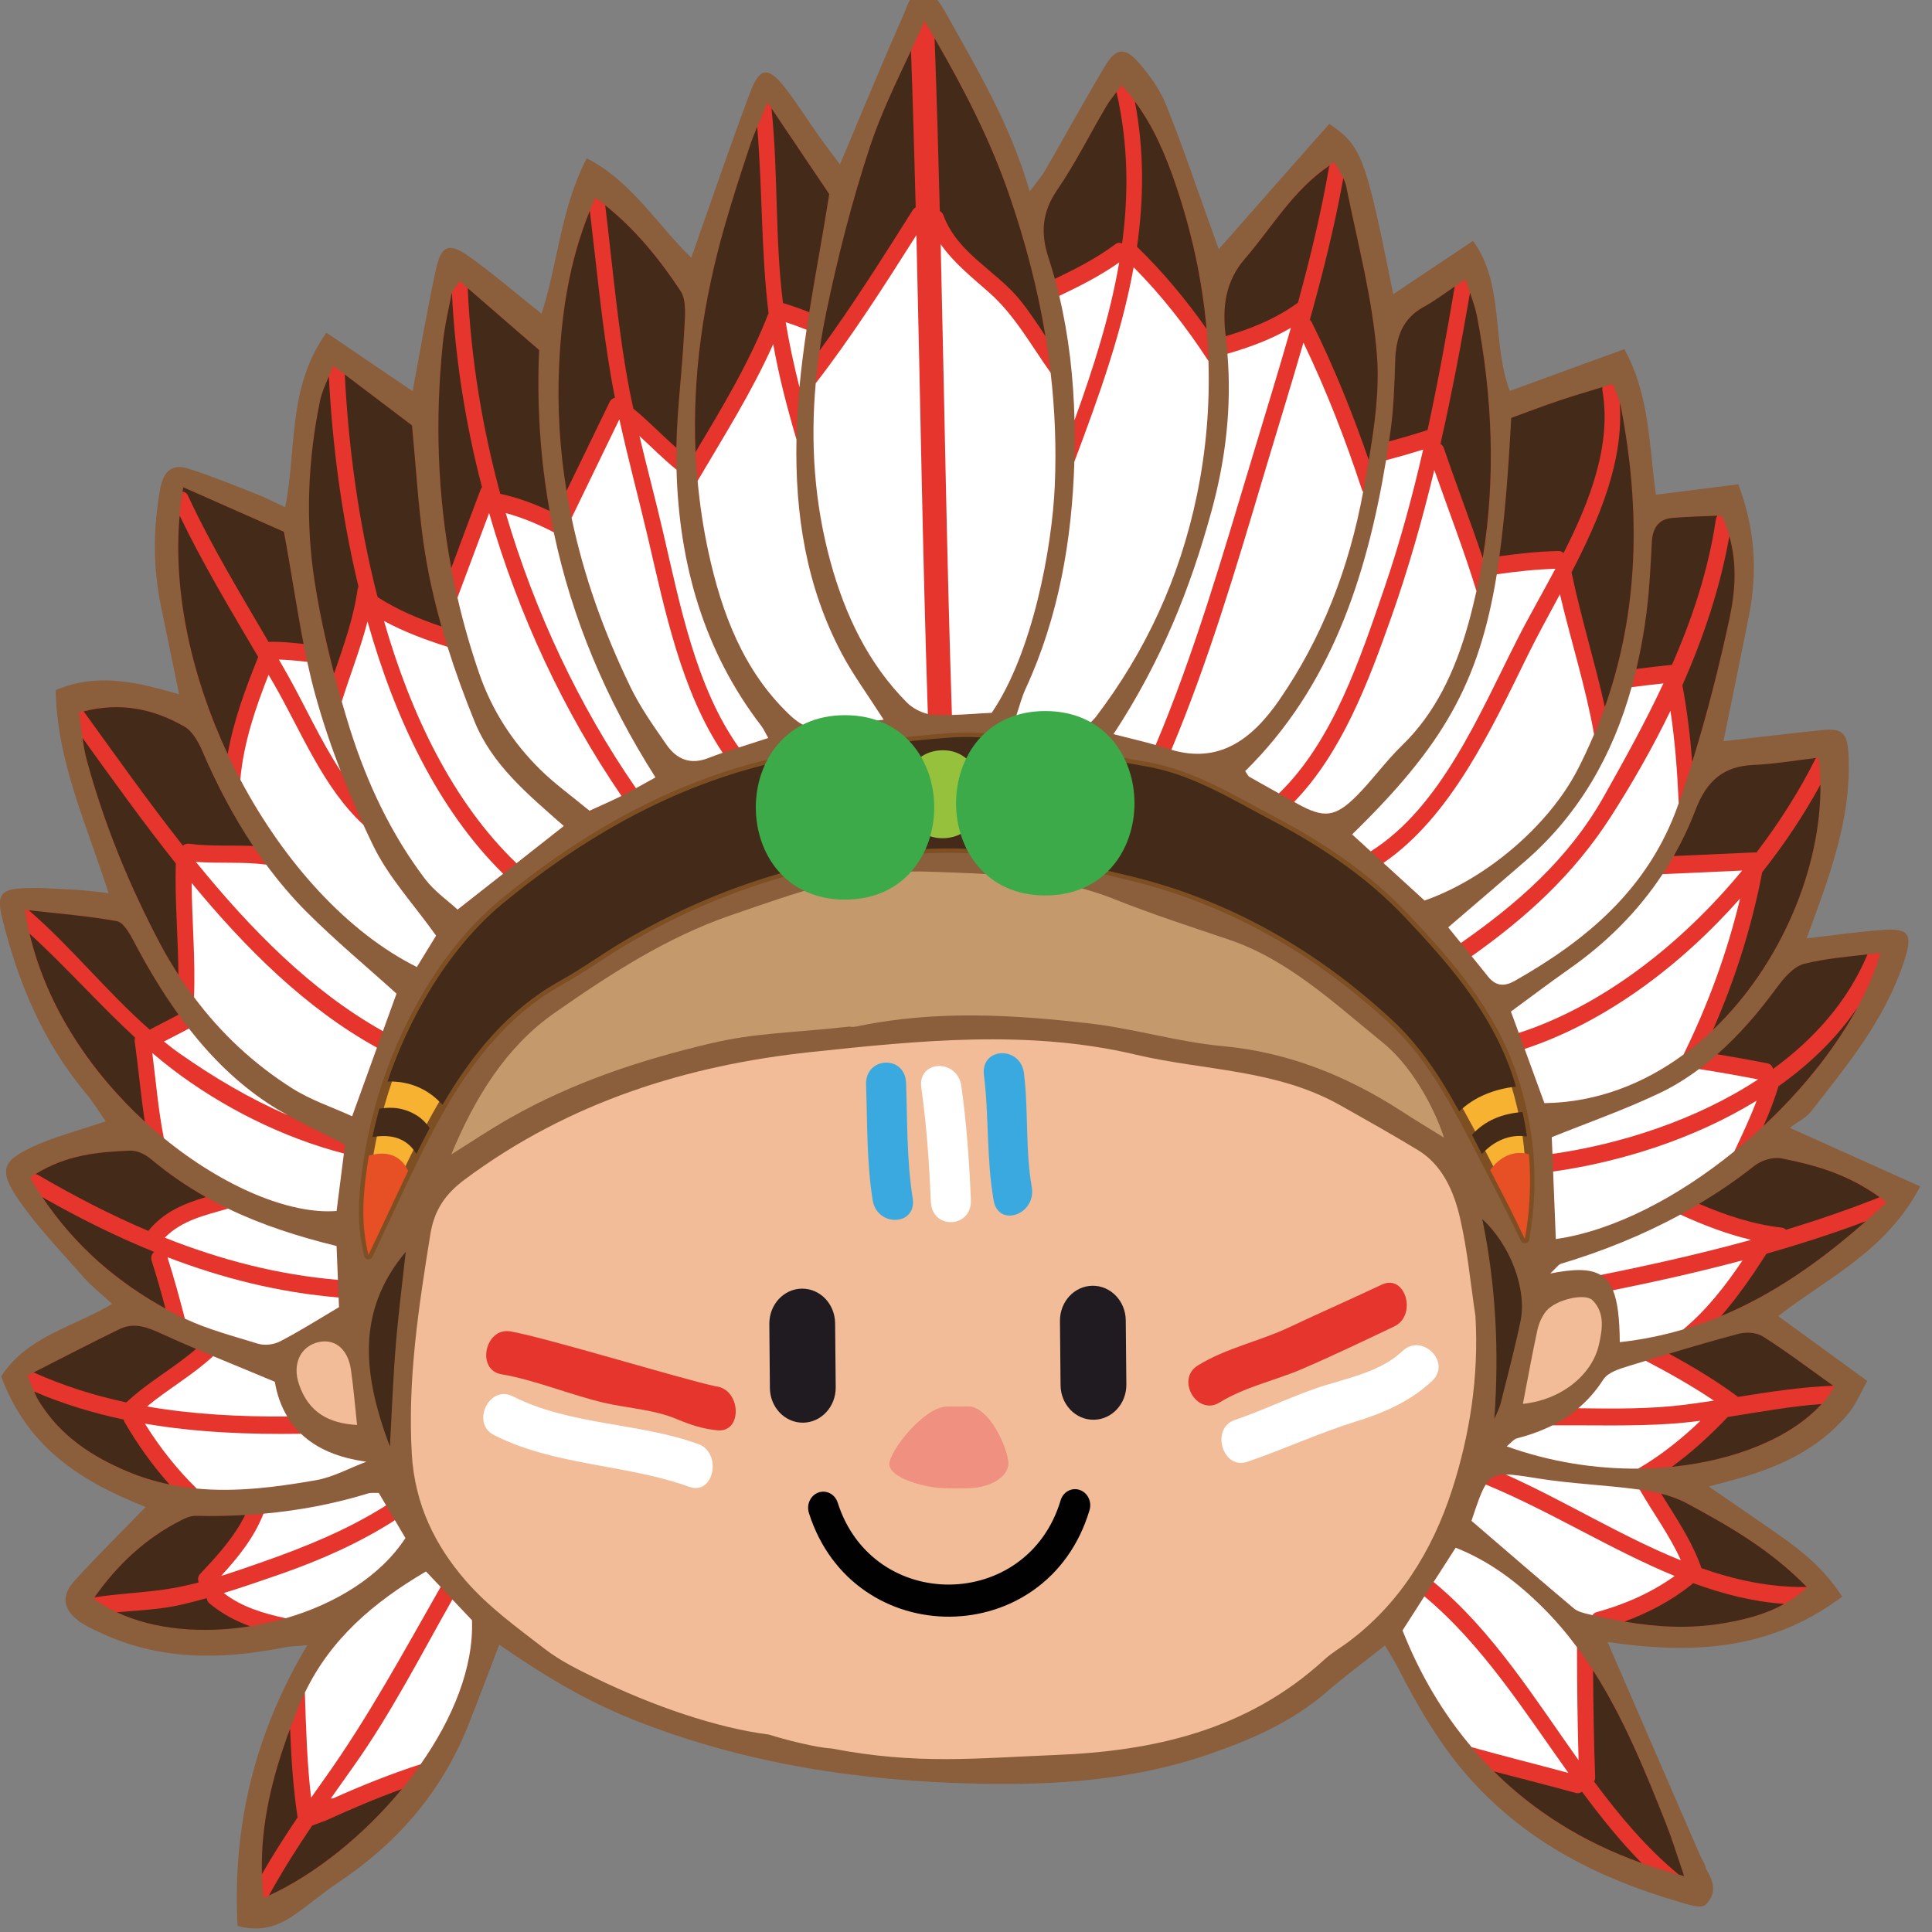 <?xml version="1.0" encoding="utf-8"?>
<!-- Generator: Adobe Illustrator 16.0.0, SVG Export Plug-In . SVG Version: 6.00 Build 0)  -->
<!DOCTYPE svg PUBLIC "-//W3C//DTD SVG 1.1//EN" "http://www.w3.org/Graphics/SVG/1.1/DTD/svg11.dtd">
<svg version="1.1" id="Layer_1" xmlns="http://www.w3.org/2000/svg" xmlns:xlink="http://www.w3.org/1999/xlink" x="0px" y="0px"
	 width="55px" height="55px" viewBox="0 0 55 55" enable-background="new 0 0 55 55" xml:space="preserve">
<rect x="0" y="0" width="55" height="55" fill="#808080" stroke="none"/>
<g>
	<path fill-rule="evenodd" clip-rule="evenodd" fill="#8B5E3C" d="M9.293,9.472c0.89,0.604,1.688,1.145,2.453,1.665
		c0.216-1.147,0.412-2.301,0.658-3.442c0.152-0.709,0.37-0.805,0.944-0.397c0.691,0.492,1.34,1.053,2.069,1.633
		c0.464-1.426,0.541-2.985,1.285-4.424c1.277,0.646,2.018,1.907,2.977,2.83c0.565-1.598,1.096-3.161,1.675-4.703
		c0.274-0.732,0.52-0.748,1.005-0.123c0.331,0.426,0.619,0.889,0.932,1.332c0.209,0.295,0.429,0.579,0.621,0.837
		c0.617-1.463,1.186-2.854,1.794-4.221c0.127-0.286,0.223-0.725,0.595-0.742c0.206-0.009,0.464,0.367,0.602,0.614
		c0.892,1.606,1.85,3.174,2.411,5.121c0.199-0.27,0.341-0.43,0.447-0.616c0.562-0.973,1.104-1.961,1.677-2.926
		c0.324-0.547,0.577-0.586,0.983-0.121c0.304,0.35,0.595,0.75,0.771,1.186c0.439,1.082,0.812,2.195,1.208,3.296
		c0.092,0.254,0.183,0.508,0.295,0.822c1.08-1.224,2.123-2.407,3.147-3.568c0.929,0.639,1.03,0.917,1.821,4.849
		c0.745-0.498,1.469-0.981,2.271-1.517c0.905,1.244,0.523,2.869,1.045,4.272c1.072-0.392,2.147-0.784,3.261-1.19
		c0.729,1.313,0.706,2.773,0.9,4.144c0.813-0.103,1.564-0.197,2.346-0.296c0.484,1.279,0.549,2.501,0.302,3.752
		c-0.231,1.159-0.471,2.315-0.725,3.561c0.968-0.11,1.869-0.218,2.772-0.313c0.643-0.068,0.767,0.076,0.792,0.795
		c0.054,1.509-0.386,2.893-0.879,4.263c-0.093,0.253-0.186,0.506-0.316,0.867c0.778-0.088,1.46-0.187,2.144-0.238
		c0.795-0.061,0.89,0.126,0.608,0.954c-0.557,1.648-1.615,2.914-2.629,4.215c-0.139,0.178-0.358,0.278-0.605,0.463
		c1.353,0.608,2.485,1.115,3.715,1.669c-0.979,1.853-2.614,2.582-4.044,3.691c0.838,0.61,1.632,1.188,2.537,1.848
		c-0.19,0.329-0.326,0.669-0.542,0.928c-0.776,0.938-1.791,1.434-2.878,1.774c-0.302,0.094-0.61,0.169-1.093,0.302
		c0.775,0.535,1.417,0.969,2.05,1.415c0.636,0.449,1.24,0.938,1.748,1.719c-2.109,1.585-4.384,1.625-6.68,1.292
		c0.889,2.047,1.763,4.063,2.636,6.077c0.056,0.128,0.151,0.248,0.163,0.379c0.263,0.406,0.274,0.724,0.031,0.983
		c-0.113,0.193-0.554,0.028-0.81-0.046c-2.216-0.651-4.26-1.645-5.914-3.476c-0.866-0.962-1.504-2.076-2.101-3.236
		c-0.091-0.177-0.199-0.343-0.342-0.584c-0.577,0.458-1.125,0.864-1.644,1.312c-0.992,0.857-2.118,1.351-3.323,1.771
		c-2.17,0.757-4.396,0.9-6.62,0.853c-3.349-0.073-6.649-0.559-9.843-1.835c-1.367-0.546-2.595-1.297-3.784-2.123
		c-0.298,0.777-0.582,1.547-0.886,2.305c-0.783,1.959-2.084,3.397-3.733,4.492c-0.433,0.288-0.832,0.64-1.264,0.93
		c-0.443,0.297-0.926,0.456-1.566,0.28c-0.149-2.85,0.486-5.474,1.984-7.991c-0.295,0.027-0.496,0.029-0.69,0.069
		c-1.784,0.353-3.546,0.369-5.251-0.449c-0.203-0.097-0.415-0.191-0.594-0.333c-0.421-0.328-0.469-0.707-0.092-1.121
		c0.646-0.71,1.329-1.381,2.027-2.1c-1.738-0.693-3.336-1.617-4.114-3.72c0.757-1.152,2.017-1.383,3.16-2.061
		c-0.313-0.291-0.588-0.505-0.818-0.766c-0.638-0.729-1.319-1.427-1.867-2.23c-0.529-0.779-0.446-1.06,0.34-1.44
		c0.659-0.317,1.375-0.494,2.162-0.764c-0.169-0.24-0.355-0.546-0.58-0.814c-1.192-1.431-1.918-3.124-2.369-4.975
		c-0.146-0.601-0.062-0.797,0.49-0.839c0.536-0.04,1.078,0.014,1.618,0.039c0.276,0.013,0.551,0.054,0.921,0.093
		c-0.626-1.965-1.471-3.745-1.504-5.778c1.19-0.507,2.302-0.231,3.513,0.119c-0.185-0.898-0.351-1.704-0.517-2.51
		c-0.228-1.11-0.225-2.214-0.023-3.333c0.1-0.553,0.375-0.72,0.811-0.58c0.642,0.206,1.269,0.462,1.899,0.709
		c0.266,0.104,0.521,0.237,0.849,0.388C8.454,12.794,8.173,11.028,9.293,9.472z"/>
	<g>
		<path fill-rule="evenodd" clip-rule="evenodd" fill="#442A18" d="M11.099,41.182c-0.776-2.066-0.959-3.862,0.451-5.544
			c-0.096,0.885-0.21,1.768-0.283,2.654C11.193,39.179,11.162,40.068,11.099,41.182z"/>
		<path fill-rule="evenodd" clip-rule="evenodd" fill="#442A18" d="M42.541,40.396c0.138-1.944,0.045-3.806-0.343-5.69
			c0.798,0.731,1.277,2.002,1.087,2.907c-0.163,0.778-0.365,1.548-0.56,2.318C42.686,40.091,42.604,40.24,42.541,40.396z"/>
	</g>
	<g>
		<g>
			<path fill-rule="evenodd" clip-rule="evenodd" fill="#F1BC97" d="M42.002,37.461c0.103,1.716-0.159,3.387-0.667,4.959
				c-0.567,1.754-1.532,3.284-2.991,4.352c-0.212,0.154-0.439,0.289-0.635,0.467c-2.218,2.038-4.906,2.613-7.66,2.722
				c-2.281,0.091-3.943,0.284-6.385-0.187c-0.437-0.022-1.35-0.258-1.777-0.395c-1.476-0.185-3.312-0.817-4.946-1.613
				c-0.486-0.237-0.995-0.485-1.433-0.825c-0.78-0.603-1.598-1.189-2.25-1.941c-0.86-0.991-1.453-2.16-1.536-3.621
				c-0.12-2.119,0.196-4.173,0.528-6.237c0.112-0.7,0.435-1.16,0.98-1.564c2.98-2.221,6.37-3.259,9.858-3.629
				c3.053-0.323,6.174-0.65,9.233,0.072c1.953,0.462,4.015,0.412,5.848,1.452c0.736,0.415,1.475,0.83,2.2,1.27
				c0.688,0.419,1.017,1.159,1.196,1.934C41.777,35.588,41.861,36.53,42.002,37.461z"/>
			<path fill-rule="evenodd" clip-rule="evenodd" fill="#F1BC97" d="M43.354,39.965c0.146-0.758,0.267-1.434,0.412-2.1
				c0.043-0.195,0.132-0.398,0.254-0.545c0.271-0.325,1.102-0.517,1.316-0.305c0.357,0.358,0.281,0.827,0.182,1.265
				C45.322,39.147,44.439,39.854,43.354,39.965z"/>
			<path fill-rule="evenodd" clip-rule="evenodd" fill="#F1BC97" d="M10.165,40.566c-0.801-0.044-1.384-0.355-1.656-1.165
				c-0.184-0.55,0.027-1.021,0.476-1.171c0.5-0.163,0.914,0.137,1.005,0.76C10.063,39.492,10.103,40.001,10.165,40.566z"/>
		</g>
		<g>
			<g>
				<path fill="#E6352C" d="M20.374,39.466c-0.979-0.21-4.868-1.398-5.845-1.564c-0.724-0.122-0.981,1.098-0.255,1.22l0,0
					c0.973,0.167,1.943,0.582,2.914,0.81c0.697,0.163,1.427,0.19,2.097,0.474c0.391,0.163,0.722,0.271,1.14,0.312
					C21.155,40.787,21.096,39.536,20.374,39.466"/>
			</g>
			<g>
				<path fill="#FFFFFF" d="M14.064,40.854c1.748,0.884,3.763,0.824,5.559,1.474c0.7,0.253,0.947-0.968,0.254-1.22
					c-1.694-0.613-3.636-0.527-5.281-1.359C13.929,39.41,13.396,40.516,14.064,40.854L14.064,40.854z"/>
			</g>
		</g>
		<g>
			<g>
				<path fill="#E6352C" d="M39.337,36.571c-0.875,0.412-1.759,0.801-2.633,1.213c-0.862,0.407-1.778,0.581-2.604,1.088
					c-0.641,0.396-0.022,1.448,0.617,1.055c0.729-0.449,1.562-0.619,2.337-0.949c0.885-0.38,1.761-0.802,2.633-1.215
					C40.355,37.449,40.013,36.252,39.337,36.571L39.337,36.571z"/>
			</g>
			<g>
				<path fill="#FFFFFF" d="M39.931,38.458c-0.594,0.562-1.455,0.749-2.19,0.974c-0.877,0.269-1.715,0.696-2.586,0.991
					c-0.702,0.236-0.353,1.431,0.351,1.192c1.04-0.354,2.04-0.821,3.089-1.146c0.799-0.248,1.544-0.565,2.179-1.162
					C41.328,38.781,40.481,37.938,39.931,38.458L39.931,38.458z"/>
			</g>
		</g>
		<g>
			<path fill="#FFFFFF" d="M26.228,30.968c0.152,1.074,0.226,2.157,0.271,3.244c0.034,0.807,1.172,0.755,1.14-0.05
				c-0.046-1.088-0.12-2.171-0.272-3.246C27.255,30.128,26.116,30.17,26.228,30.968L26.228,30.968z"/>
		</g>
		<g>
			<path fill="#39A9E0" d="M24.655,30.881c0.038,1.097,0.016,2.196,0.187,3.281c0.124,0.783,1.266,0.741,1.14-0.052
				c-0.171-1.086-0.15-2.184-0.188-3.28C25.766,30.023,24.627,30.075,24.655,30.881L24.655,30.881z"/>
		</g>
		<g>
			<path fill="#39A9E0" d="M28.011,30.605c0.147,1.188,0.069,2.386,0.276,3.568c0.138,0.788,1.222,0.401,1.085-0.383
				c-0.187-1.064-0.09-2.164-0.222-3.237C29.051,29.762,27.912,29.806,28.011,30.605L28.011,30.605z"/>
		</g>
	</g>
	<g>
		<path fill-rule="evenodd" clip-rule="evenodd" fill="#C49A6C" d="M12.847,32.865c0.682-1.649,1.576-3.077,2.943-4.032
			c1.582-1.106,3.205-2.156,5.005-2.774c1.816-0.624,3.643-1.308,5.583-1.246c1.809,0.059,3.626,0.097,5.368,0.793
			c1.068,0.426,2.16,0.778,3.247,1.146c1.686,0.572,3,1.816,4.38,2.935c0.736,0.598,1.396,1.676,1.736,2.7
			c-0.455-0.282-0.829-0.506-1.196-0.745c-1.583-1.026-3.259-1.691-5.114-1.862c-1.263-0.115-2.506-0.497-3.767-0.643
			c-2.186-0.254-4.378-0.38-6.561,0.067c-0.093,0.02-0.196,0.044-0.284,0.02c-1.668,0.186-2.652,0.173-3.942,0.476
			c-1.986,0.468-3.936,1.106-5.751,2.142C13.934,32.16,13.395,32.522,12.847,32.865z"/>
		<g>
			<g>
				<path fill-rule="evenodd" clip-rule="evenodd" fill="#E6352C" d="M26.321,0.597c0.985,1.671,1.814,3.23,2.401,4.931
					c0.925,2.671,1.429,5.428,1.306,8.293c-0.076,1.772-0.631,4.767-1.797,6.473c-0.532,0.024-1.103,0.089-1.67,0.056
					c-0.257-0.014-0.557-0.164-0.75-0.356c-1.083-1.09-1.752-2.472-2.169-3.996c-0.645-2.353-0.611-4.741-0.12-7.106
					c0.331-1.593,0.737-3.179,1.243-4.716C25.158,2.983,25.756,1.873,26.321,0.597z"/>
				<g>
					<path fill-rule="evenodd" clip-rule="evenodd" fill="#FFFFFF" d="M23.222,10.911c-0.153,1.699-0.041,3.403,0.421,5.087
						c0.417,1.523,1.086,2.905,2.169,3.996c0.156,0.158,0.384,0.281,0.602,0.332c-0.149-4.544-0.216-9.09-0.326-13.634
						C25.176,8.133,24.257,9.571,23.222,10.911z"/>
					<path fill-rule="evenodd" clip-rule="evenodd" fill="#FFFFFF" d="M28.18,8.347c-0.494-0.44-1.021-0.851-1.401-1.396
						c0.106,4.467,0.174,8.937,0.32,13.403c0.387-0.011,0.77-0.045,1.132-0.061c1.166-1.706,1.721-4.7,1.797-6.473
						c0.046-1.085,0.004-2.154-0.119-3.21C29.355,9.835,28.891,8.98,28.18,8.347z"/>
				</g>
				<g>
					<path fill-rule="evenodd" clip-rule="evenodd" fill="#442A18" d="M25.98,5.987c0.024-0.039,0.055-0.065,0.088-0.084
						c-0.038-1.487-0.081-2.974-0.134-4.46c-0.439,0.938-0.865,1.812-1.169,2.734c-0.506,1.537-0.912,3.123-1.243,4.716
						c-0.076,0.362-0.139,0.725-0.191,1.088C24.272,8.697,25.124,7.341,25.98,5.987z"/>
					<path fill-rule="evenodd" clip-rule="evenodd" fill="#442A18" d="M26.859,6.133c0.401,1.08,1.493,1.567,2.172,2.401
						c0.265,0.326,0.498,0.679,0.731,1.034c-0.227-1.37-0.581-2.716-1.04-4.041c-0.529-1.532-1.255-2.951-2.116-4.439
						c0.061,1.64,0.107,3.279,0.149,4.92C26.799,6.035,26.837,6.072,26.859,6.133z"/>
				</g>
			</g>
			<g>
				<path fill-rule="evenodd" clip-rule="evenodd" fill="#E6352C" d="M31.699,20.899c1.353-2.057,2.191-4.152,2.796-6.372
					c0.441-1.622,0.612-3.269,0.399-4.951c-0.106-0.832-0.013-1.566,0.547-2.212c0.802-0.926,1.417-2.056,2.548-2.75
					c0.118,0.237,0.287,0.452,0.336,0.694c0.32,1.601,0.751,3.194,0.874,4.814c0.094,1.226-0.149,2.501-0.363,3.729
					c-0.387,2.218-1.168,4.267-2.424,6.083c-0.821,1.188-1.796,1.85-3.205,1.367C32.757,21.149,32.289,21.055,31.699,20.899z"/>
				<g>
					<path fill-rule="evenodd" clip-rule="evenodd" fill="#442A18" d="M35.441,7.365c-0.558,0.644-0.652,1.376-0.547,2.206
						c0.724-0.216,1.428-0.494,2.057-0.957c0.347-1.269,0.657-2.549,0.883-3.85c0.005-0.021,0.013-0.036,0.021-0.055
						C36.812,5.407,36.21,6.477,35.441,7.365z"/>
					<path fill-rule="evenodd" clip-rule="evenodd" fill="#442A18" d="M37.343,9.173c0.63,1.267,1.157,2.579,1.623,3.923
						c0.168-0.99,0.308-1.998,0.233-2.973c-0.123-1.62-0.554-3.213-0.874-4.814c-0.016-0.081-0.048-0.158-0.084-0.234
						c-0.246,1.361-0.58,2.7-0.952,4.028C37.309,9.123,37.328,9.143,37.343,9.173z"/>
				</g>
				<g>
					<path fill-rule="evenodd" clip-rule="evenodd" fill="#FFFFFF" d="M34.942,10.07c0.125,1.51-0.048,2.995-0.447,4.457
						c-0.604,2.219-1.443,4.315-2.796,6.372c0.458,0.121,0.842,0.206,1.201,0.31c1.107-2.628,1.903-5.381,2.731-8.131
						c0.374-1.244,0.76-2.49,1.118-3.746C36.182,9.666,35.569,9.888,34.942,10.07z"/>
					<path fill-rule="evenodd" clip-rule="evenodd" fill="#FFFFFF" d="M38.77,13.937c-0.472-1.437-1.015-2.834-1.664-4.183
						c-0.376,1.301-0.779,2.593-1.163,3.885c-0.776,2.608-1.552,5.213-2.597,7.706c1.334,0.393,2.272-0.261,3.066-1.408
						c1.228-1.774,1.996-3.773,2.394-5.934C38.792,13.983,38.778,13.964,38.77,13.937z"/>
				</g>
			</g>
			<g>
				<path fill-rule="evenodd" clip-rule="evenodd" fill="#E6352C" d="M28.923,20.401c0.098-0.287,0.161-0.549,0.271-0.786
					c0.939-2.035,1.322-4.232,1.391-6.473c0.061-1.956-0.121-3.919-0.732-5.791c-0.235-0.721-0.188-1.315,0.246-1.946
					c0.515-0.751,0.928-1.586,1.395-2.378c0.115-0.197,0.269-0.37,0.436-0.6c0.767,0.823,1.192,1.814,1.532,2.806
					c0.984,2.88,1.235,5.854,0.612,8.867c-0.487,2.353-1.465,4.46-2.878,6.311c-0.125,0.164-0.361,0.344-0.53,0.326
					C30.105,20.677,29.554,20.531,28.923,20.401z"/>
				<g>
					<path fill-rule="evenodd" clip-rule="evenodd" fill="#442A18" d="M30.03,7.938c0.593-0.284,1.18-0.582,1.719-0.984
						c0.069-0.051,0.138-0.051,0.195-0.025c0.188-1.405,0.177-2.834-0.16-4.308c-0.111,0.142-0.21,0.268-0.291,0.406
						c-0.467,0.792-0.88,1.626-1.395,2.378c-0.434,0.631-0.481,1.225-0.246,1.946C29.917,7.546,29.976,7.741,30.03,7.938z"/>
					<path fill-rule="evenodd" clip-rule="evenodd" fill="#442A18" d="M32.368,7.025c0.002,0.001,0.002,0.001,0.003,0.002
						c0.729,0.706,1.382,1.492,1.976,2.332c-0.124-1.392-0.423-2.769-0.886-4.125c-0.278-0.814-0.619-1.626-1.154-2.346
						C32.578,4.308,32.562,5.681,32.368,7.025z"/>
				</g>
				<g>
					<path fill-rule="evenodd" clip-rule="evenodd" fill="#FFFFFF" d="M31.861,7.471c-0.54,0.381-1.12,0.673-1.707,0.953
						c0.276,1.16,0.406,2.348,0.435,3.54C31.125,10.479,31.603,8.989,31.861,7.471z"/>
					<path fill-rule="evenodd" clip-rule="evenodd" fill="#FFFFFF" d="M32.273,7.608c-0.341,1.877-1,3.706-1.688,5.534
						c-0.068,2.24-0.451,4.438-1.391,6.472c-0.11,0.237-0.174,0.5-0.271,0.786c0.631,0.13,1.183,0.276,1.742,0.336
						c0.169,0.019,0.405-0.162,0.53-0.326c1.413-1.851,2.391-3.958,2.878-6.311c0.266-1.282,0.37-2.559,0.329-3.822
						C33.775,9.312,33.07,8.412,32.273,7.608z"/>
				</g>
			</g>
			<g>
				<path fill-rule="evenodd" clip-rule="evenodd" fill="#E6352C" d="M40.555,25.637c-0.695-0.635-1.375-1.255-2.062-1.883
					c3.585-3.495,4.193-5.565,4.53-11.857c0.438-0.16,0.909-0.34,1.386-0.5c0.482-0.162,0.972-0.303,1.505-0.468
					c0.085,0.24,0.191,0.452,0.234,0.68c0.69,3.603,0.445,7.076-1.246,10.321C44.071,23.521,42.298,25.028,40.555,25.637z"/>
				<g>
					<path fill-rule="evenodd" clip-rule="evenodd" fill="#FFFFFF" d="M44.408,16.917c-0.324,0.605-0.649,1.191-0.924,1.753
						c-1.033,2.106-2.188,4.588-4.102,5.896c0.389,0.354,0.777,0.709,1.172,1.07c1.743-0.609,3.517-2.116,4.347-3.707
						c0.177-0.339,0.333-0.68,0.479-1.023C45.142,19.554,44.722,18.251,44.408,16.917z"/>
					<path fill-rule="evenodd" clip-rule="evenodd" fill="#FFFFFF" d="M42.611,16.348c-0.508,3.125-1.549,4.898-4.119,7.406
						c0.178,0.162,0.353,0.323,0.529,0.483c2.001-1.257,3.096-3.912,4.172-6.031c0.317-0.626,0.708-1.304,1.086-2.014
						C43.719,16.208,43.164,16.27,42.611,16.348z"/>
				</g>
				<g>
					<path fill-rule="evenodd" clip-rule="evenodd" fill="#442A18" d="M45.687,20.126c0.963-2.718,1.024-5.575,0.461-8.518
						c-0.009-0.048-0.023-0.095-0.036-0.141c0.116,1.669-0.583,3.3-1.373,4.826C45.007,17.585,45.402,18.84,45.687,20.126z"/>
					<path fill-rule="evenodd" clip-rule="evenodd" fill="#442A18" d="M44.365,15.686c0.062-0.001,0.109,0.023,0.146,0.058
						c0.751-1.477,1.368-3.072,1.108-4.619c-0.008-0.038-0.007-0.074,0.001-0.106c-0.422,0.128-0.82,0.247-1.213,0.378
						c-0.477,0.16-0.947,0.34-1.386,0.5c-0.082,1.538-0.182,2.822-0.336,3.938C43.243,15.758,43.803,15.698,44.365,15.686z"/>
				</g>
			</g>
			<g>
				<path fill-rule="evenodd" clip-rule="evenodd" fill="#E6352C" d="M9.485,10.412c0.823,0.624,1.572,1.19,2.244,1.7
					c0.114,1.197,0.175,2.279,0.327,3.345c0.251,1.767,0.791,3.452,1.451,5.076c0.505,1.243,1.5,2.062,2.543,2.982
					c-0.994,0.783-1.958,1.541-3.023,2.378c-0.275-0.254-0.658-0.517-0.931-0.878c-0.962-1.273-1.643-2.708-2.139-4.284
					c-0.428-1.36-0.771-2.726-0.993-4.139c-0.274-1.744-0.201-3.47,0.148-5.186C9.172,11.111,9.322,10.836,9.485,10.412z"/>
				<g>
					<path fill-rule="evenodd" clip-rule="evenodd" fill="#FFFFFF" d="M13.507,20.533c-0.282-0.694-0.54-1.4-0.766-2.119
						c-0.617-0.196-1.234-0.423-1.809-0.736c0.763,2.663,1.965,5.164,3.771,6.897c0.451-0.354,0.896-0.705,1.347-1.06
						C15.007,22.595,14.012,21.776,13.507,20.533z"/>
					<path fill-rule="evenodd" clip-rule="evenodd" fill="#FFFFFF" d="M10.462,17.691c-0.198,0.774-0.496,1.516-0.733,2.281
						c0.074,0.253,0.147,0.507,0.227,0.76c0.497,1.576,1.177,3.011,2.139,4.284c0.273,0.361,0.656,0.624,0.931,0.878
						c0.448-0.353,0.876-0.688,1.298-1.02C12.469,23.049,11.239,20.448,10.462,17.691z"/>
				</g>
				<g>
					<path fill-rule="evenodd" clip-rule="evenodd" fill="#442A18" d="M12.569,17.836c-0.22-0.777-0.398-1.57-0.513-2.38
						c-0.151-1.066-0.213-2.148-0.327-3.345c-0.58-0.439-1.22-0.924-1.913-1.449c0.097,1.978,0.381,4.192,0.933,6.337
						C11.317,17.364,11.938,17.623,12.569,17.836z"/>
					<path fill-rule="evenodd" clip-rule="evenodd" fill="#442A18" d="M10.18,16.777c0.003-0.03,0.015-0.053,0.025-0.075
						c-0.489-2.031-0.749-4.105-0.843-5.987c-0.112,0.265-0.207,0.473-0.251,0.692c-0.35,1.715-0.423,3.442-0.148,5.186
						c0.138,0.875,0.327,1.731,0.548,2.58C9.78,18.388,10.062,17.611,10.18,16.777z"/>
				</g>
			</g>
			<g>
				<path fill-rule="evenodd" clip-rule="evenodd" fill="#E6352C" d="M25.157,20.489c-0.755,0.083-1.408,0.192-2.062,0.207
					c-0.213,0.005-0.463-0.197-0.643-0.371c-1.279-1.228-1.903-2.85-2.286-4.617c-0.681-3.148-0.407-6.236,0.468-9.283
					c0.219-0.765,0.465-1.521,0.715-2.274c0.118-0.354,0.277-0.692,0.499-1.236c0.68,1.008,1.27,1.884,1.76,2.613
					c-0.306,1.928-0.685,3.695-0.848,5.486c-0.24,2.633-0.051,5.234,1.208,7.601C24.286,19.212,24.688,19.756,25.157,20.489z"/>
				<g>
					<path fill-rule="evenodd" clip-rule="evenodd" fill="#442A18" d="M22.29,8.626c0.253,0.076,0.501,0.165,0.747,0.263
						c0.175-1.089,0.386-2.196,0.57-3.362c-0.461-0.687-1.014-1.506-1.644-2.441C22.157,4.923,22.058,6.797,22.29,8.626z"/>
					<path fill-rule="evenodd" clip-rule="evenodd" fill="#442A18" d="M21.874,8.927c0.001-0.003,0.004-0.004,0.005-0.008
						c-0.214-1.759-0.174-3.541-0.323-5.308c-0.081,0.194-0.149,0.365-0.208,0.54c-0.25,0.753-0.496,1.51-0.715,2.274
						c-0.61,2.126-0.926,4.272-0.832,6.444C20.56,11.598,21.327,10.331,21.874,8.927z"/>
				</g>
				<g>
					<path fill-rule="evenodd" clip-rule="evenodd" fill="#FFFFFF" d="M22.367,9.172c0.103,0.625,0.239,1.242,0.392,1.852
						c0-0.003,0-0.007,0.001-0.011c0.05-0.542,0.12-1.082,0.201-1.625C22.765,9.309,22.566,9.237,22.367,9.172z"/>
					<path fill-rule="evenodd" clip-rule="evenodd" fill="#FFFFFF" d="M23.968,18.614c-1.02-1.916-1.337-3.987-1.294-6.104
						c-0.263-0.893-0.5-1.794-0.662-2.714c-0.609,1.366-1.402,2.617-2.153,3.893c0.062,0.67,0.161,1.343,0.307,2.019
						c0.382,1.767,1.006,3.389,2.286,4.617c0.18,0.174,0.43,0.375,0.643,0.371c0.655-0.015,1.308-0.124,2.062-0.207
						C24.688,19.756,24.286,19.212,23.968,18.614z"/>
				</g>
			</g>
			<g>
				<path fill-rule="evenodd" clip-rule="evenodd" fill="#E6352C" d="M21.872,21.009c-0.63,0.208-1.18,0.365-1.713,0.573
					c-0.496,0.194-0.888,0.044-1.185-0.383c-0.366-0.527-0.744-1.059-1.026-1.642c-1.385-2.858-2.181-5.889-2.031-9.15
					c0.076-1.642,0.331-3.256,1.032-4.781c0.983,0.713,1.757,1.642,2.426,2.656c0.185,0.281,0.121,0.794,0.1,1.196
					c-0.061,1.217-0.237,2.433-0.222,3.647c0.036,2.797,0.746,5.365,2.425,7.545C21.736,20.748,21.776,20.843,21.872,21.009z"/>
				<g>
					<path fill-rule="evenodd" clip-rule="evenodd" fill="#442A18" d="M18.031,11.633c0.424,0.349,0.81,0.752,1.223,1.114
						c0.02-1.087,0.165-2.177,0.22-3.267c0.021-0.402,0.085-0.915-0.1-1.196c-0.603-0.915-1.294-1.759-2.145-2.44
						c0.216,1.77,0.363,3.56,0.7,5.308C17.96,11.312,17.997,11.472,18.031,11.633z"/>
					<path fill-rule="evenodd" clip-rule="evenodd" fill="#442A18" d="M17.353,11.448c0.037-0.076,0.092-0.113,0.152-0.123
						c-0.032-0.162-0.062-0.323-0.091-0.485c-0.282-1.6-0.428-3.224-0.623-4.838c-0.579,1.414-0.805,2.898-0.874,4.406
						c-0.056,1.221,0.021,2.408,0.211,3.567L17.353,11.448z"/>
				</g>
				<g>
					<path fill-rule="evenodd" clip-rule="evenodd" fill="#FFFFFF" d="M21.677,20.671c-1.63-2.116-2.345-4.597-2.418-7.299
						c-0.368-0.298-0.705-0.638-1.055-0.961c0.216,0.915,0.461,1.822,0.673,2.739c0.482,2.066,0.93,4.406,2.156,6.129
						c0.267-0.085,0.543-0.172,0.838-0.27C21.776,20.843,21.736,20.748,21.677,20.671z"/>
					<path fill-rule="evenodd" clip-rule="evenodd" fill="#FFFFFF" d="M18.444,15.302c-0.264-1.126-0.564-2.237-0.812-3.366
						l-1.36,2.807c0.348,1.662,0.924,3.263,1.675,4.814c0.282,0.583,0.66,1.114,1.026,1.642c0.296,0.427,0.689,0.577,1.185,0.383
						c0.137-0.053,0.275-0.103,0.415-0.152C19.394,19.672,18.927,17.375,18.444,15.302z"/>
				</g>
			</g>
			<g>
				<path fill-rule="evenodd" clip-rule="evenodd" fill="#E6352C" d="M35.448,21.951c2.603-2.561,3.6-5.961,4.126-9.598
					c0.1-0.685,0.124-1.385,0.144-2.08c0.02-0.677,0.212-1.202,0.795-1.525c0.389-0.215,0.748-0.494,1.204-0.802
					c0.134,0.424,0.268,0.733,0.33,1.058c0.564,2.95,0.563,5.884-0.254,8.782c-0.371,1.315-0.922,2.512-1.889,3.446
					c-0.451,0.436-0.827,0.967-1.271,1.414c-0.623,0.629-0.944,0.655-1.701,0.236c-0.453-0.253-0.907-0.504-1.358-0.763
					C35.522,22.089,35.493,22.013,35.448,21.951z"/>
				<g>
					<path fill-rule="evenodd" clip-rule="evenodd" fill="#442A18" d="M40.639,12.242c0.295-1.351,0.543-2.716,0.774-4.087
						c-0.32,0.225-0.603,0.428-0.9,0.593c-0.583,0.323-0.775,0.848-0.795,1.525c-0.02,0.695-0.044,1.395-0.144,2.08
						c-0.011,0.072-0.022,0.144-0.032,0.214C39.908,12.467,40.275,12.36,40.639,12.242z"/>
					<path fill-rule="evenodd" clip-rule="evenodd" fill="#442A18" d="M41.104,12.76c0.357,1.047,0.756,2.078,1.106,3.125
						c0.371-2.277,0.278-4.574-0.163-6.881c-0.042-0.217-0.116-0.428-0.199-0.67c-0.247,1.448-0.52,2.882-0.84,4.302
						C41.047,12.662,41.082,12.699,41.104,12.76z"/>
				</g>
				<g>
					<path fill-rule="evenodd" clip-rule="evenodd" fill="#FFFFFF" d="M39.458,13.102c-0.556,3.353-1.587,6.465-4.01,8.849
						c0.045,0.062,0.074,0.139,0.125,0.167c0.276,0.159,0.557,0.312,0.836,0.469c1.535-1.49,2.305-3.813,3.008-5.866
						c0.439-1.286,0.794-2.597,1.097-3.922C40.164,12.908,39.812,13.009,39.458,13.102z"/>
					<path fill-rule="evenodd" clip-rule="evenodd" fill="#FFFFFF" d="M40.832,13.38c-0.34,1.406-0.733,2.798-1.217,4.169
						c-0.661,1.876-1.42,3.882-2.774,5.279c0.03,0.018,0.06,0.035,0.091,0.052c0.757,0.419,1.078,0.393,1.701-0.236
						c0.444-0.447,0.82-0.978,1.271-1.414c0.967-0.934,1.518-2.13,1.889-3.446c0.09-0.319,0.167-0.639,0.239-0.958
						C41.675,15.662,41.237,14.527,40.832,13.38z"/>
				</g>
			</g>
			<g>
				<path fill-rule="evenodd" clip-rule="evenodd" fill="#E6352C" d="M11.287,28.287c-0.421,1.165-0.817,2.257-1.263,3.49
					c-0.577-0.263-1.181-0.461-1.711-0.798c-1.57-0.996-2.821-2.35-3.743-4.091c-0.885-1.671-1.6-3.412-2.102-5.259
					c-0.115-0.424-0.145-0.875-0.219-1.348c1.108-0.321,2.087-0.124,3.008,0.409c0.221,0.128,0.392,0.435,0.505,0.7
					c0.738,1.718,1.679,3.285,2.962,4.566C9.545,26.777,10.433,27.514,11.287,28.287z"/>
				<g>
					<path fill-rule="evenodd" clip-rule="evenodd" fill="#442A18" d="M5.384,24.02c0.608,0.08,1.216,0.036,1.822,0.064
						c-0.558-0.837-1.033-1.74-1.442-2.693c-0.114-0.265-0.284-0.572-0.505-0.7c-0.884-0.511-1.822-0.708-2.876-0.439
						c0.902,1.247,1.831,2.562,2.824,3.823C5.251,24.035,5.312,24.011,5.384,24.02z"/>
					<path fill-rule="evenodd" clip-rule="evenodd" fill="#442A18" d="M5.004,24.591c0-0.003,0.001-0.005,0.002-0.009
						c-0.932-1.171-1.807-2.394-2.657-3.574c0.03,0.213,0.065,0.42,0.119,0.621c0.502,1.847,1.217,3.587,2.102,5.259
						c0.159,0.3,0.331,0.583,0.509,0.861C5.072,26.697,4.975,25.646,5.004,24.591z"/>
				</g>
				<g>
					<path fill-rule="evenodd" clip-rule="evenodd" fill="#FFFFFF" d="M8.725,25.957c-0.418-0.419-0.797-0.87-1.147-1.343
						c-0.663-0.087-1.335-0.028-2.002-0.078c1.559,1.92,3.283,3.678,5.325,4.819c0.127-0.354,0.256-0.708,0.387-1.068
						C10.433,27.514,9.545,26.777,8.725,25.957z"/>
					<path fill-rule="evenodd" clip-rule="evenodd" fill="#FFFFFF" d="M5.456,25.137c0.009,1.084,0.109,2.167,0.068,3.252
						c0.776,1.039,1.705,1.903,2.79,2.591c0.53,0.337,1.135,0.535,1.711,0.798c0.246-0.681,0.477-1.319,0.706-1.953
						C8.713,28.712,7.002,27.012,5.456,25.137z"/>
				</g>
			</g>
			<g>
				<path fill-rule="evenodd" clip-rule="evenodd" fill="#E6352C" d="M13.082,8.002c0.758,0.657,1.503,1.302,2.264,1.962
					c-0.188,4.444,0.942,8.438,3.313,12.167c-0.295,0.162-0.614,0.349-0.941,0.515c-0.314,0.159-0.638,0.296-0.937,0.434
					c-0.497-0.412-0.982-0.757-1.407-1.177c-0.767-0.758-1.362-1.659-1.732-2.731c-1.05-3.04-1.369-6.174-1.036-9.391
					c0.05-0.484,0.159-0.961,0.255-1.437C12.878,8.254,12.963,8.18,13.082,8.002z"/>
				<g>
					<path fill-rule="evenodd" clip-rule="evenodd" fill="#442A18" d="M15.646,14.546c-0.263-1.476-0.367-2.999-0.299-4.582
						c-0.683-0.592-1.354-1.173-2.032-1.76c0.086,1.965,0.407,3.938,0.927,5.854C14.727,14.161,15.193,14.334,15.646,14.546z"/>
					<path fill-rule="evenodd" clip-rule="evenodd" fill="#442A18" d="M13.685,13.93c0.009-0.025,0.022-0.04,0.036-0.059
						c-0.472-1.814-0.766-3.677-0.856-5.54c-0.001,0.004-0.004,0.008-0.004,0.013c-0.096,0.476-0.205,0.953-0.255,1.437
						c-0.224,2.169-0.151,4.3,0.241,6.39C13.125,15.423,13.401,14.675,13.685,13.93z"/>
				</g>
				<g>
					<path fill-rule="evenodd" clip-rule="evenodd" fill="#FFFFFF" d="M15.765,15.153c-0.441-0.227-0.895-0.421-1.368-0.547
						c0.829,2.82,2.093,5.502,3.707,7.833c0.191-0.105,0.379-0.211,0.556-0.308C17.248,19.913,16.28,17.599,15.765,15.153z"/>
					<path fill-rule="evenodd" clip-rule="evenodd" fill="#FFFFFF" d="M13.924,14.604c-0.302,0.802-0.599,1.607-0.901,2.409
						c0.167,0.725,0.372,1.444,0.619,2.159c0.37,1.072,0.965,1.973,1.732,2.731c0.425,0.419,0.91,0.765,1.407,1.177
						c0.291-0.134,0.605-0.269,0.911-0.421C16.045,20.253,14.759,17.5,13.924,14.604z"/>
				</g>
			</g>
			<g>
				<path fill-rule="evenodd" clip-rule="evenodd" fill="#E6352C" d="M51.772,21.568c0.509,4.056-2.835,9.764-7.806,9.836
					c-0.304-0.83-0.614-1.679-0.954-2.607c0.529-0.388,1.101-0.821,1.685-1.231c1.596-1.12,2.839-2.594,3.571-4.509
					c0.333-0.869,0.826-1.242,1.645-1.279C50.535,21.749,51.154,21.64,51.772,21.568z"/>
				<g>
					<path fill-rule="evenodd" clip-rule="evenodd" fill="#FFFFFF" d="M47.33,24.885c-0.7,1.061-1.59,1.947-2.633,2.681
						c-0.584,0.41-1.155,0.844-1.685,1.231c0.076,0.207,0.15,0.409,0.224,0.609c2.373-0.769,4.625-2.521,6.359-4.623L47.33,24.885z"
						/>
					<path fill-rule="evenodd" clip-rule="evenodd" fill="#FFFFFF" d="M49.537,25.578c-1.721,1.946-3.865,3.533-6.134,4.283
						c0.193,0.53,0.38,1.042,0.563,1.543c1.485-0.021,2.826-0.549,3.961-1.384C48.62,28.609,49.168,27.126,49.537,25.578z"/>
				</g>
				<g>
					<path fill-rule="evenodd" clip-rule="evenodd" fill="#442A18" d="M49.956,24.266c0.016,0,0.028,0.005,0.042,0.008
						c0.662-0.865,1.237-1.775,1.696-2.696c-0.591,0.072-1.185,0.171-1.781,0.199c-0.818,0.038-1.312,0.41-1.645,1.279
						c-0.176,0.464-0.386,0.901-0.62,1.313L49.956,24.266z"/>
					<path fill-rule="evenodd" clip-rule="evenodd" fill="#442A18" d="M50.167,24.828c-0.297,1.56-0.777,3.059-1.401,4.489
						c1.929-1.844,3.08-4.6,3.058-6.979C51.354,23.196,50.796,24.036,50.167,24.828z"/>
				</g>
			</g>
			<g>
				<path fill-rule="evenodd" clip-rule="evenodd" fill="#E6352C" d="M5.218,13.871c1.03,0.456,1.996,0.883,2.865,1.268
					c0.312,1.671,0.497,3.237,0.915,4.721c0.407,1.451,0.973,2.867,1.623,4.208c0.44,0.907,1.146,1.661,1.795,2.569
					c-0.149,0.244-0.353,0.574-0.548,0.893C7.728,25.469,4.313,18.934,5.218,13.871z"/>
				<g>
					<path fill-rule="evenodd" clip-rule="evenodd" fill="#442A18" d="M7.663,18.272c0.329-0.009,0.654,0.023,0.979,0.06
						c-0.2-1.023-0.352-2.084-0.56-3.193c-0.869-0.385-1.835-0.812-2.865-1.268c-0.007,0.042-0.012,0.084-0.019,0.126
						c0.06,0.003,0.118,0.037,0.156,0.119c0.674,1.451,1.496,2.794,2.293,4.161C7.654,18.275,7.657,18.272,7.663,18.272z"/>
					<path fill-rule="evenodd" clip-rule="evenodd" fill="#442A18" d="M7.35,18.703c-0.775-1.323-1.567-2.632-2.236-4.025
						c-0.196,2.207,0.352,4.62,1.368,6.79C6.649,20.509,6.992,19.593,7.35,18.703z"/>
				</g>
				<g>
					<path fill-rule="evenodd" clip-rule="evenodd" fill="#FFFFFF" d="M8.998,19.859c-0.095-0.335-0.175-0.674-0.25-1.018
						c-0.27-0.03-0.538-0.057-0.809-0.065c0.082,0.143,0.164,0.285,0.245,0.429c0.504,0.896,0.946,1.885,1.517,2.751
						C9.434,21.268,9.196,20.567,8.998,19.859z"/>
					<path fill-rule="evenodd" clip-rule="evenodd" fill="#FFFFFF" d="M10.621,24.067c-0.094-0.194-0.186-0.391-0.277-0.588
						c-1.151-1.063-1.756-2.633-2.544-4.004c-0.051-0.088-0.103-0.177-0.155-0.265c-0.376,0.956-0.711,1.94-0.804,2.983
						c1.253,2.364,3.057,4.356,5.026,5.336c0.195-0.318,0.399-0.649,0.548-0.893C11.767,25.728,11.061,24.975,10.621,24.067z"/>
				</g>
			</g>
			<g>
				<path fill-rule="evenodd" clip-rule="evenodd" fill="#E6352C" d="M49.009,14.676c0.481,0.985,0.426,2.005,0.229,2.925
					c-0.387,1.792-0.856,3.578-1.459,5.295c-0.845,2.413-2.627,3.876-4.653,5.025c-0.296,0.168-0.539,0.16-0.767-0.123
					c-0.376-0.472-0.757-0.937-1.131-1.399c0.772-0.663,1.491-1.274,2.203-1.894c2.085-1.816,3.09-4.273,3.446-7.1
					c0.082-0.655,0.113-1.32,0.148-1.979c0.022-0.422,0.213-0.653,0.583-0.684C48.075,14.705,48.547,14.697,49.009,14.676z"/>
				<g>
					<path fill-rule="evenodd" clip-rule="evenodd" fill="#FFFFFF" d="M46.449,19.562c-0.537,1.923-1.484,3.606-3.019,4.943
						c-0.712,0.62-1.431,1.231-2.203,1.894c0.119,0.147,0.241,0.299,0.361,0.446c1.588-1.109,3.059-2.376,4.073-4.177
						c0.59-1.049,1.18-2.113,1.693-3.213C47.053,19.489,46.75,19.522,46.449,19.562z"/>
					<path fill-rule="evenodd" clip-rule="evenodd" fill="#FFFFFF" d="M47.789,22.86c-0.038-0.884-0.105-1.758-0.234-2.625
						c-0.51,1.054-1.088,2.063-1.69,3.002c-1.081,1.687-2.443,2.901-3.971,3.985c0.155,0.192,0.311,0.381,0.465,0.576
						c0.228,0.283,0.471,0.291,0.767,0.123c2.026-1.149,3.809-2.613,4.653-5.025c0.004-0.012,0.007-0.022,0.011-0.034V22.86z"/>
				</g>
				<g>
					<path fill-rule="evenodd" clip-rule="evenodd" fill="#442A18" d="M47.608,14.744c-0.37,0.03-0.561,0.262-0.583,0.684
						c-0.035,0.659-0.066,1.324-0.148,1.979c-0.069,0.562-0.168,1.108-0.293,1.637c0.336-0.044,0.674-0.084,1.013-0.118
						c0.576-1.311,1.032-2.677,1.249-4.133c0.008-0.048,0.025-0.083,0.047-0.112C48.467,14.698,48.037,14.708,47.608,14.744z"/>
					<path fill-rule="evenodd" clip-rule="evenodd" fill="#442A18" d="M49.23,15.266c-0.254,1.448-0.732,2.876-1.336,4.24
						c0.135,0.722,0.223,1.451,0.28,2.184c0.418-1.34,0.766-2.711,1.062-4.088C49.395,16.864,49.458,16.062,49.23,15.266z"/>
				</g>
			</g>
			<g>
				<path fill-rule="evenodd" clip-rule="evenodd" fill="#E6352C" d="M47.944,53.41c-3.962-1.012-6.634-3.495-8.017-6.996
					c0.474-0.735,0.978-1.522,1.512-2.354c0.966,0.382,1.762,0.986,2.491,1.713c1.699,1.69,2.617,3.914,3.503,6.159
					C47.607,52.371,47.743,52.824,47.944,53.41z"/>
				<g>
					<path fill-rule="evenodd" clip-rule="evenodd" fill="#442A18" d="M45.035,51.004c-0.045,0.039-0.106,0.059-0.181,0.036
						c-0.773-0.212-1.552-0.407-2.326-0.612c1.141,1.131,2.542,2.016,4.206,2.609C46.118,52.412,45.565,51.72,45.035,51.004z"/>
					<path fill-rule="evenodd" clip-rule="evenodd" fill="#442A18" d="M47.434,51.932c-0.602-1.521-1.218-3.034-2.082-4.378
						c0.007,1.012,0.021,2.022,0.059,3.033c0.002,0.052-0.012,0.095-0.03,0.13c0.722,0.973,1.491,1.892,2.409,2.648
						c0.053,0.015,0.104,0.03,0.155,0.045C47.743,52.824,47.607,52.371,47.434,51.932z"/>
				</g>
				<g>
					<path fill-rule="evenodd" clip-rule="evenodd" fill="#FFFFFF" d="M44.649,50.471c-1.269-1.776-2.448-3.65-4.1-5.027
						c-0.212,0.331-0.42,0.656-0.622,0.971c0.491,1.246,1.149,2.357,1.967,3.323C42.811,49.995,43.732,50.223,44.649,50.471z"/>
					<path fill-rule="evenodd" clip-rule="evenodd" fill="#FFFFFF" d="M44.894,46.894c-0.292-0.395-0.61-0.77-0.963-1.121
						c-0.729-0.727-1.525-1.331-2.491-1.713c-0.215,0.334-0.423,0.658-0.628,0.977c1.672,1.379,2.852,3.28,4.127,5.074
						C44.907,49.038,44.896,47.966,44.894,46.894z"/>
				</g>
			</g>
			<g>
				<path fill-rule="evenodd" clip-rule="evenodd" fill="#E6352C" d="M0.708,25.901c0.936,0.107,1.784,0.171,2.619,0.323
					c0.185,0.033,0.363,0.347,0.481,0.572c0.968,1.844,2.134,3.496,3.817,4.611c0.675,0.449,1.419,0.771,2.196,1.183
					c-0.077,0.603-0.158,1.248-0.239,1.884C6.768,34.689,1.462,30.939,0.708,25.901z"/>
				<g>
					<path fill-rule="evenodd" clip-rule="evenodd" fill="#FFFFFF" d="M7.625,31.407c-0.874-0.579-1.606-1.307-2.247-2.126
						c-0.236,0.126-0.474,0.247-0.711,0.369c0.141,0.111,0.281,0.225,0.427,0.326c0.976,0.688,2.016,1.303,3.102,1.773
						C8.001,31.642,7.81,31.529,7.625,31.407z"/>
					<path fill-rule="evenodd" clip-rule="evenodd" fill="#FFFFFF" d="M4.881,30.419c-0.186-0.143-0.367-0.29-0.545-0.443
						c0.102,0.811,0.17,1.625,0.328,2.425c1.7,1.389,3.587,2.177,4.918,2.073c0.07-0.55,0.14-1.105,0.208-1.636
						C8.059,32.39,6.319,31.522,4.881,30.419z"/>
				</g>
				<g>
					<path fill-rule="evenodd" clip-rule="evenodd" fill="#442A18" d="M5.082,28.885c-0.469-0.652-0.889-1.354-1.274-2.089
						c-0.118-0.225-0.296-0.539-0.481-0.572c-0.802-0.146-1.618-0.212-2.511-0.311c0.002,0.002,0.005,0.002,0.008,0.004
						c1.203,1.041,2.237,2.342,3.437,3.394C4.534,29.167,4.81,29.03,5.082,28.885z"/>
					<path fill-rule="evenodd" clip-rule="evenodd" fill="#442A18" d="M3.836,29.653c-0.007-0.044,0-0.081,0.01-0.114
						c-1.029-0.95-1.968-2.015-3.004-2.96c0.497,2.115,1.778,3.969,3.28,5.35C4.007,31.175,3.942,30.412,3.836,29.653z"/>
				</g>
			</g>
			<g>
				<path fill-rule="evenodd" clip-rule="evenodd" fill="#E6352C" d="M12.127,44.736c0.419,0.444,0.872,0.925,1.309,1.389
					c0.116,3.043-3.09,6.68-5.933,7.905c-0.217-1.961,0.302-3.706,0.985-5.415C9.195,46.846,10.489,45.699,12.127,44.736z"/>
				<g>
					<path fill-rule="evenodd" clip-rule="evenodd" fill="#FFFFFF" d="M12.127,44.736c-1.502,0.883-2.712,1.922-3.448,3.45
						c0.033,1.001,0.061,1.999,0.177,2.991c0.132-0.189,0.266-0.379,0.4-0.566c1.226-1.721,2.234-3.585,3.288-5.434
						C12.403,45.03,12.262,44.879,12.127,44.736z"/>
					<path fill-rule="evenodd" clip-rule="evenodd" fill="#FFFFFF" d="M12.878,45.534c-0.905,1.6-1.756,3.262-2.812,4.748
						c-0.218,0.307-0.435,0.613-0.65,0.919c0.021-0.003,0.042-0.008,0.061-0.003c0.821-0.368,1.65-0.701,2.498-0.974
						c0.92-1.311,1.512-2.762,1.461-4.1C13.252,45.93,13.065,45.73,12.878,45.534z"/>
				</g>
				<g>
					<path fill-rule="evenodd" clip-rule="evenodd" fill="#442A18" d="M8.258,49.213c-0.489,1.318-0.842,2.671-0.801,4.138
						c0.316-0.552,0.66-1.086,1.015-1.613C8.344,50.9,8.292,50.059,8.258,49.213z"/>
					<path fill-rule="evenodd" clip-rule="evenodd" fill="#442A18" d="M8.886,51.971c-0.436,0.645-0.854,1.302-1.23,1.99
						c1.318-0.605,2.7-1.714,3.782-3.029c-0.727,0.263-1.443,0.566-2.153,0.891"/>
				</g>
			</g>
			<g>
				<path fill-rule="evenodd" clip-rule="evenodd" fill="#E6352C" d="M44.291,35.273c-0.038-0.97-0.077-1.935-0.115-2.9
					c1.003-0.404,2.053-0.772,3.058-1.249c1.37-0.65,2.426-1.751,3.354-3.016c0.205-0.277,0.482-0.598,0.773-0.67
					c0.699-0.175,1.426-0.214,2.172-0.312C52.502,30.67,47.966,34.739,44.291,35.273z"/>
				<g>
					<path fill-rule="evenodd" clip-rule="evenodd" fill="#FFFFFF" d="M48.368,30.434c-0.355,0.264-0.729,0.499-1.135,0.69
						c-1.005,0.477-2.055,0.845-3.058,1.249l0.02,0.476c1.923-0.274,4.082-0.958,5.853-2.12
						C49.488,30.62,48.929,30.52,48.368,30.434z"/>
					<path fill-rule="evenodd" clip-rule="evenodd" fill="#FFFFFF" d="M50.009,31.332c-1.786,1.099-3.898,1.752-5.795,2.019
						l0.077,1.923c1.653-0.239,3.479-1.195,5.082-2.498C49.598,32.302,49.822,31.825,50.009,31.332z"/>
				</g>
				<g>
					<path fill-rule="evenodd" clip-rule="evenodd" fill="#442A18" d="M51.36,27.438c-0.291,0.073-0.568,0.393-0.773,0.67
						c-0.515,0.704-1.073,1.353-1.699,1.905c0.475,0.078,0.95,0.164,1.424,0.257c0.096,0.02,0.145,0.085,0.163,0.161
						c1.169-0.851,2.133-1.931,2.688-3.261C52.547,27.239,51.943,27.292,51.36,27.438z"/>
					<path fill-rule="evenodd" clip-rule="evenodd" fill="#442A18" d="M50.631,30.923c-0.118,0.39-0.264,0.763-0.427,1.128
						c1.095-1.021,2.034-2.19,2.672-3.365C52.283,29.559,51.508,30.302,50.631,30.923z"/>
				</g>
			</g>
			<g>
				<path fill-rule="evenodd" clip-rule="evenodd" fill="#E6352C" d="M0.852,33.521c0.949-0.65,1.899-0.724,2.847-0.765
					c0.2-0.009,0.439,0.106,0.604,0.246c1.552,1.309,3.343,1.995,5.277,2.47c0.025,0.617,0.049,1.232,0.069,1.74
					c-0.59,0.349-1.121,0.686-1.674,0.972c-0.182,0.097-0.439,0.127-0.632,0.069c-0.762-0.234-1.546-0.435-2.259-0.797
					C3.385,36.591,1.932,35.371,0.852,33.521z"/>
				<g>
					<path fill-rule="evenodd" clip-rule="evenodd" fill="#FFFFFF" d="M6.49,34.406c-0.648,0.191-1.301,0.325-1.799,0.828
						c1.583,0.629,3.215,1.056,4.929,1.201l-0.039-0.964C8.501,35.207,7.465,34.875,6.49,34.406z"/>
					<path fill-rule="evenodd" clip-rule="evenodd" fill="#FFFFFF" d="M4.768,35.791c0.183,0.577,0.343,1.162,0.495,1.748
						c0.665,0.312,1.382,0.498,2.082,0.714c0.192,0.058,0.45,0.027,0.632-0.069c0.554-0.286,1.084-0.623,1.674-0.972L9.64,36.937
						C7.949,36.797,6.335,36.391,4.768,35.791z"/>
				</g>
				<g>
					<path fill-rule="evenodd" clip-rule="evenodd" fill="#442A18" d="M5.859,34.078c-0.541-0.306-1.061-0.66-1.556-1.076
						c-0.166-0.14-0.404-0.255-0.604-0.246c-0.895,0.039-1.792,0.113-2.688,0.667c0.021,0.005,0.043,0.009,0.065,0.021
						c1.035,0.605,2.08,1.146,3.146,1.597C4.672,34.487,5.249,34.264,5.859,34.078z"/>
					<path fill-rule="evenodd" clip-rule="evenodd" fill="#442A18" d="M4.32,35.9c-0.036-0.114,0.001-0.205,0.067-0.261
						c-1.079-0.437-2.136-0.963-3.182-1.558c0.95,1.413,2.143,2.418,3.506,3.172C4.591,36.8,4.463,36.347,4.32,35.9z"/>
				</g>
			</g>
			<g>
				<path fill-rule="evenodd" clip-rule="evenodd" fill="#E6352C" d="M41.89,43.296c0.483-1.463,0.48-1.434,1.911-1.205
					c0.972,0.153,1.957,0.188,2.932,0.322c0.432,0.06,0.883,0.167,1.27,0.374c1.195,0.646,2.388,1.312,3.443,2.401
					c-0.729,0.674-1.576,0.888-2.43,1.029c-1.272,0.211-2.535,0.035-3.784-0.261c-0.148-0.036-0.316-0.073-0.433-0.172
					C43.846,44.984,42.904,44.168,41.89,43.296z"/>
				<g>
					<path fill-rule="evenodd" clip-rule="evenodd" fill="#FFFFFF" d="M46.678,42.407c-0.956-0.132-1.924-0.165-2.877-0.316
						c-0.42-0.067-0.714-0.115-0.935-0.115c1.68,0.752,3.294,1.762,4.987,2.446C47.533,43.708,47.067,43.081,46.678,42.407z"/>
					<path fill-rule="evenodd" clip-rule="evenodd" fill="#FFFFFF" d="M45.447,45.896c0.791-0.218,1.546-0.543,2.227-1.031
						c-1.817-0.748-3.546-1.848-5.376-2.603c-0.131,0.201-0.24,0.526-0.408,1.033c1.015,0.872,1.956,1.688,2.909,2.489
						c0.116,0.099,0.284,0.136,0.433,0.172c0.035,0.009,0.069,0.015,0.104,0.023C45.36,45.942,45.396,45.91,45.447,45.896z"/>
				</g>
				<g>
					<path fill-rule="evenodd" clip-rule="evenodd" fill="#442A18" d="M48.438,44.643c0.961,0.336,1.951,0.552,2.996,0.535
						c-1.055-1.083-2.24-1.747-3.433-2.391c-0.222-0.117-0.466-0.202-0.712-0.265C47.711,43.208,48.168,43.867,48.438,44.643z"/>
					<path fill-rule="evenodd" clip-rule="evenodd" fill="#442A18" d="M48.198,45.068c-0.011,0.014-0.024,0.025-0.038,0.038
						c-0.583,0.466-1.235,0.809-1.915,1.057c0.917,0.157,1.841,0.209,2.771,0.055c0.609-0.101,1.214-0.243,1.776-0.558
						C49.894,45.597,49.035,45.375,48.198,45.068z"/>
				</g>
			</g>
			<g>
				<path fill-rule="evenodd" clip-rule="evenodd" fill="#E6352C" d="M0.778,39.162c0.908-0.461,1.762-0.906,2.627-1.326
					c0.407-0.197,0.787-0.055,1.189,0.132c1.019,0.468,2.062,0.878,3.229,1.368c0.232,1.363,1.161,2.083,2.606,2.274
					c-0.477,0.182-0.941,0.439-1.432,0.527c-1.797,0.316-3.603,0.495-5.362-0.245c-0.993-0.416-1.9-0.993-2.519-1.989
					C0.998,39.713,0.924,39.486,0.778,39.162z"/>
				<g>
					<path fill-rule="evenodd" clip-rule="evenodd" fill="#442A18" d="M5.582,38.401c-0.333-0.142-0.663-0.284-0.987-0.434
						c-0.402-0.187-0.782-0.329-1.189-0.132c-0.807,0.392-1.607,0.808-2.448,1.235c0.863,0.388,1.744,0.663,2.638,0.854
						C4.211,39.345,4.946,38.949,5.582,38.401z"/>
					<path fill-rule="evenodd" clip-rule="evenodd" fill="#442A18" d="M3.556,40.503c-0.018-0.029-0.027-0.061-0.032-0.09
						c-0.863-0.184-1.715-0.438-2.551-0.798c0.046,0.107,0.09,0.202,0.144,0.288c0.619,0.996,1.526,1.573,2.519,1.989
						c0.394,0.166,0.791,0.284,1.188,0.367C4.348,41.725,3.925,41.136,3.556,40.503z"/>
				</g>
				<g>
					<path fill-rule="evenodd" clip-rule="evenodd" fill="#FFFFFF" d="M4.186,40.039c1.312,0.229,2.65,0.294,3.991,0.286
						c-0.169-0.283-0.29-0.609-0.354-0.989c-0.616-0.26-1.196-0.495-1.757-0.729C5.482,39.151,4.794,39.533,4.186,40.039z"/>
					<path fill-rule="evenodd" clip-rule="evenodd" fill="#FFFFFF" d="M8.569,40.816c-1.494,0.022-2.982-0.036-4.444-0.288
						c0.424,0.68,0.912,1.299,1.475,1.849c1.127,0.106,2.264-0.041,3.398-0.239c0.491-0.088,0.956-0.346,1.432-0.527
						C9.649,41.507,9.02,41.247,8.569,40.816z"/>
				</g>
			</g>
			<g>
				<path fill-rule="evenodd" clip-rule="evenodd" fill="#E6352C" d="M53.707,34.226c-2.273,2.143-4.653,3.665-7.595,3.982
					c-0.021-1.887-0.387-2.266-1.98-1.953c0.171-0.155,0.231-0.257,0.312-0.279c1.973-0.594,3.827-1.461,5.495-2.783
					c0.204-0.162,0.536-0.263,0.782-0.214C51.719,33.179,52.706,33.439,53.707,34.226z"/>
				<g>
					<path fill-rule="evenodd" clip-rule="evenodd" fill="#442A18" d="M50.727,34.949c0.052,0.007,0.086,0.03,0.115,0.06
						c0.896-0.273,1.786-0.576,2.666-0.927c-0.933-0.671-1.855-0.917-2.786-1.104c-0.246-0.049-0.578,0.052-0.782,0.214
						c-0.506,0.401-1.032,0.756-1.571,1.079C49.127,34.595,49.906,34.856,50.727,34.949z"/>
					<path fill-rule="evenodd" clip-rule="evenodd" fill="#442A18" d="M48.995,37.465c1.475-0.613,2.819-1.549,4.119-2.699
						c-0.933,0.352-1.875,0.654-2.825,0.924C49.888,36.312,49.472,36.921,48.995,37.465z"/>
				</g>
				<g>
					<path fill-rule="evenodd" clip-rule="evenodd" fill="#FFFFFF" d="M47.837,34.577c-1.08,0.587-2.214,1.043-3.393,1.398
						c-0.081,0.022-0.142,0.124-0.312,0.279c0.678-0.134,1.133-0.14,1.436,0.043c1.438-0.29,2.867-0.611,4.282-1.001
						C49.158,35.133,48.491,34.875,47.837,34.577z"/>
					<path fill-rule="evenodd" clip-rule="evenodd" fill="#FFFFFF" d="M47.917,37.846c0.663-0.548,1.199-1.237,1.69-1.967
						c-1.221,0.326-2.454,0.602-3.689,0.852c0.134,0.327,0.188,0.805,0.194,1.478C46.739,38.14,47.338,38.017,47.917,37.846z"/>
				</g>
			</g>
			<g>
				<path fill-rule="evenodd" clip-rule="evenodd" fill="#E6352C" d="M2.662,45.507c0.667-0.955,1.476-1.708,2.471-2.216
					c0.137-0.071,0.294-0.141,0.441-0.138c1.663,0.036,3.3-0.145,4.904-0.639c0.087-0.026,0.185-0.011,0.305-0.016
					c0.259,0.437,0.511,0.865,0.76,1.285C9.855,46.367,4.989,47.223,2.662,45.507z"/>
				<g>
					<path fill-rule="evenodd" clip-rule="evenodd" fill="#FFFFFF" d="M10.782,42.499c-0.12,0.005-0.218-0.011-0.305,0.016
						C9.497,42.817,8.504,43,7.5,43.092c-0.264,0.681-0.727,1.249-1.205,1.771c0.399-0.124,0.795-0.263,1.191-0.402
						c1.215-0.426,2.409-0.912,3.506-1.605C10.921,42.734,10.854,42.618,10.782,42.499z"/>
					<path fill-rule="evenodd" clip-rule="evenodd" fill="#FFFFFF" d="M11.242,43.277c-1.007,0.646-2.101,1.128-3.214,1.52
						c-0.552,0.192-1.103,0.382-1.659,0.554c0.52,0.403,1.145,0.583,1.765,0.717c1.416-0.41,2.695-1.192,3.408-2.283
						C11.444,43.618,11.342,43.445,11.242,43.277z"/>
				</g>
				<g>
					<path fill-rule="evenodd" clip-rule="evenodd" fill="#442A18" d="M5.702,44.801c0.472-0.502,0.961-1.032,1.276-1.672
						c-0.466,0.025-0.934,0.037-1.404,0.024c-0.147-0.003-0.305,0.066-0.441,0.138c-0.982,0.501-1.783,1.242-2.444,2.182
						c0.656-0.105,1.315-0.125,1.979-0.222c0.334-0.047,0.663-0.117,0.989-0.203C5.625,44.971,5.629,44.879,5.702,44.801z"/>
					<path fill-rule="evenodd" clip-rule="evenodd" fill="#442A18" d="M5.963,45.645c-0.051-0.045-0.072-0.098-0.077-0.149
						c-0.24,0.068-0.482,0.13-0.726,0.187c-0.605,0.14-1.222,0.159-1.836,0.215c1.066,0.499,2.444,0.614,3.794,0.398
						C6.707,46.145,6.315,45.943,5.963,45.645z"/>
				</g>
			</g>
			<g>
				<path fill-rule="evenodd" clip-rule="evenodd" fill="#E6352C" d="M52.222,39.475c-1.157,2.002-5.399,3.112-9.329,1.701
					c0.12-0.097,0.199-0.206,0.297-0.229c0.99-0.255,1.84-0.72,2.45-1.67c0.136-0.214,0.469-0.309,0.729-0.39
					c1.035-0.323,2.074-0.636,3.119-0.915c0.22-0.058,0.516-0.043,0.704,0.078C50.873,38.483,51.522,38.978,52.222,39.475z"/>
				<g>
					<path fill-rule="evenodd" clip-rule="evenodd" fill="#442A18" d="M49.432,39.732c0.015,0.012,0.027,0.022,0.04,0.035
						c0.901-0.143,1.802-0.283,2.714-0.318c-0.686-0.489-1.325-0.975-1.994-1.399c-0.188-0.121-0.484-0.136-0.704-0.078
						c-0.66,0.176-1.317,0.367-1.974,0.565C48.173,38.895,48.816,39.28,49.432,39.732z"/>
					<path fill-rule="evenodd" clip-rule="evenodd" fill="#442A18" d="M51.855,39.969c-0.897,0.066-1.781,0.231-2.671,0.37
						c-0.494,0.524-1.021,1.003-1.591,1.418C49.439,41.571,51.01,40.905,51.855,39.969z"/>
				</g>
				<g>
					<path fill-rule="evenodd" clip-rule="evenodd" fill="#FFFFFF" d="M46.849,38.739c-0.16,0.05-0.32,0.097-0.48,0.147
						c-0.26,0.081-0.593,0.176-0.729,0.39c-0.209,0.327-0.449,0.592-0.709,0.814c1.012,0.013,2.021,0.026,3.026-0.099
						c0.278-0.036,0.556-0.076,0.834-0.118C48.165,39.452,47.512,39.084,46.849,38.739z"/>
					<path fill-rule="evenodd" clip-rule="evenodd" fill="#FFFFFF" d="M48.408,40.447c-0.276,0.035-0.553,0.065-0.83,0.084
						c-1.126,0.077-2.257,0.038-3.385,0.046c-0.313,0.157-0.649,0.276-1.004,0.369c-0.098,0.023-0.177,0.133-0.297,0.229
						c1.253,0.45,2.538,0.643,3.744,0.634C47.274,41.438,47.864,40.97,48.408,40.447z"/>
				</g>
			</g>
		</g>
		<g>
			
				<path fill-rule="evenodd" clip-rule="evenodd" fill="#F8B232" stroke="#7D4F23" stroke-width="0.25" stroke-linejoin="round" stroke-miterlimit="10" d="
				M43.41,35.271c-0.18-0.363-0.351-0.731-0.538-1.092c-0.572-1.092-1.106-2.21-1.742-3.257c-0.416-0.688-0.918-1.353-1.492-1.883
				c-2.178-2.014-4.644-3.416-7.446-4.097c-1.905-0.461-3.816-0.873-5.768-0.778c-3.029,0.146-5.898,1.016-8.58,2.576
				c-0.646,0.376-1.258,0.825-1.91,1.188c-1.658,0.924-2.77,2.435-3.68,4.14c-0.61,1.142-1.134,2.342-1.764,3.656
				c-0.2-0.82-0.163-1.515-0.08-2.205c0.233-1.938,0.861-3.738,1.838-5.348c0.557-0.916,1.261-1.79,2.06-2.447
				c2.546-2.098,5.361-3.625,8.544-4.18c1.413-0.247,2.837-0.456,4.263-0.553c0.848-0.058,1.715,0.096,2.563,0.231
				c0.97,0.153,1.923,0.425,2.892,0.583c1.323,0.214,2.458,0.925,3.636,1.546c1.385,0.732,2.685,1.588,3.794,2.764
				c1.245,1.319,2.442,2.677,3.062,4.507C43.565,32.122,43.695,33.659,43.41,35.271z"/>
			<path fill-rule="evenodd" clip-rule="evenodd" fill="#E75025" d="M11.466,33.096c-0.259-0.291-0.615-0.291-0.964-0.202
				c-0.035,0.207-0.066,0.418-0.092,0.627c-0.083,0.69-0.12,1.385,0.08,2.205c0.403-0.843,0.764-1.633,1.13-2.395
				C11.575,33.246,11.526,33.163,11.466,33.096z"/>
			<g>
				<path fill-rule="evenodd" clip-rule="evenodd" fill="#442A18" d="M11.88,31.764c-0.354-0.225-0.716-0.265-1.082-0.201
					c-0.072,0.268-0.139,0.536-0.196,0.807c0.412-0.07,0.826-0.028,1.123,0.304c0.048,0.056,0.09,0.114,0.13,0.174
					c0.124-0.25,0.249-0.496,0.377-0.737C12.134,31.971,12.018,31.852,11.88,31.764z"/>
				<path fill-rule="evenodd" clip-rule="evenodd" fill="#442A18" d="M43.061,30.624c-0.619-1.83-1.816-3.188-3.062-4.507
					c-1.109-1.176-2.409-2.032-3.794-2.764c-1.178-0.622-2.312-1.332-3.636-1.546c-0.969-0.158-1.922-0.429-2.892-0.583
					c-0.848-0.135-1.715-0.289-2.563-0.231c-1.426,0.097-2.851,0.306-4.263,0.553c-3.183,0.555-5.998,2.082-8.544,4.18
					c-0.799,0.657-1.502,1.531-2.06,2.447c-0.5,0.825-0.906,1.7-1.216,2.615c0.439-0.012,0.873,0.095,1.265,0.387
					c0.111,0.082,0.208,0.178,0.3,0.278c0.847-1.449,1.881-2.713,3.336-3.523c0.652-0.363,1.264-0.812,1.91-1.188
					c2.682-1.56,5.551-2.43,8.58-2.576c1.951-0.095,3.862,0.317,5.768,0.778c2.803,0.681,5.269,2.083,7.446,4.097
					c0.574,0.53,1.076,1.194,1.492,1.883c0.144,0.235,0.28,0.475,0.413,0.714c0.442-0.42,1.004-0.635,1.614-0.704
					C43.126,30.829,43.095,30.728,43.061,30.624z"/>
				<path fill-rule="evenodd" clip-rule="evenodd" fill="#442A18" d="M41.904,32.307c0.096,0.182,0.189,0.365,0.283,0.547
					c0.338-0.376,0.802-0.578,1.282-0.5c-0.032-0.234-0.076-0.467-0.127-0.697C42.785,31.699,42.283,31.886,41.904,32.307z"/>
			</g>
			<path fill-rule="evenodd" clip-rule="evenodd" fill="#E75025" d="M42.422,33.309c0.148,0.291,0.298,0.581,0.45,0.871
				c0.188,0.36,0.358,0.729,0.538,1.092c0.146-0.82,0.182-1.622,0.116-2.41C43.104,32.729,42.688,32.936,42.422,33.309z"/>
			<g>
				<g>
					<path fill="#95C13D" d="M26.887,23.861c1.469-0.066,1.369-2.567-0.099-2.501C25.318,21.426,25.418,23.927,26.887,23.861
						L26.887,23.861z"/>
				</g>
				<g>
					<path fill-rule="evenodd" clip-rule="evenodd" fill="#95C13D" d="M24.056,22.985"/>
					<g>
						<path fill="#3CAA49" d="M24.056,25.61c3.386,0,3.386-5.25,0-5.25S20.67,25.61,24.056,25.61L24.056,25.61z"/>
					</g>
				</g>
				<g>
					<path fill-rule="evenodd" clip-rule="evenodd" fill="#95C13D" d="M29.757,22.867"/>
					<g>
						<path fill="#3CAA49" d="M29.757,25.492c3.386,0,3.386-5.25,0-5.25S26.371,25.492,29.757,25.492L29.757,25.492z"/>
					</g>
				</g>
			</g>
		</g>
	</g>
	<g>
		<path fill="#201B21" d="M23.791,39.495c0.004,0.55-0.411,0.999-0.928,1.006l0,0c-0.517,0.005-0.941-0.437-0.946-0.986
			l-0.016-1.825c-0.004-0.551,0.411-1,0.928-1.005l0,0c0.518-0.004,0.94,0.436,0.945,0.985L23.791,39.495z"/>
		<path fill="#201B21" d="M32.065,39.414c0.005,0.549-0.412,0.999-0.929,1.003l0,0c-0.518,0.006-0.94-0.436-0.944-0.985
			l-0.017-1.824c-0.005-0.551,0.409-1,0.927-1.005l0,0c0.518-0.006,0.941,0.437,0.946,0.985L32.065,39.414z"/>
		<path fill="#EF9080" d="M28.702,41.653c0.003,0.385-0.505,0.7-1.136,0.709l-0.599,0.005c-0.63,0.006-1.646-0.295-1.649-0.681l0,0
			c-0.002-0.385,0.998-1.636,1.628-1.642l0.599-0.006C28.177,40.032,28.698,41.27,28.702,41.653L28.702,41.653z"/>
		<path fill="#EF9080" d="M27.546,40.039l-0.599,0.006l0.021,2.322l0.599-0.005c0.631-0.009,1.139-0.324,1.136-0.709
			C28.698,41.27,28.177,40.032,27.546,40.039z"/>
		<path fill="#010101" d="M30.735,42.415c-0.229-0.077-0.471,0.056-0.542,0.299c-0.947,3.158-5.343,3.209-6.346,0.063
			c-0.076-0.24-0.321-0.369-0.548-0.288c-0.226,0.081-0.347,0.342-0.271,0.583c1.261,3.966,6.789,3.932,7.988-0.08
			C31.09,42.75,30.963,42.492,30.735,42.415z"/>
	</g>
</g>
</svg>
